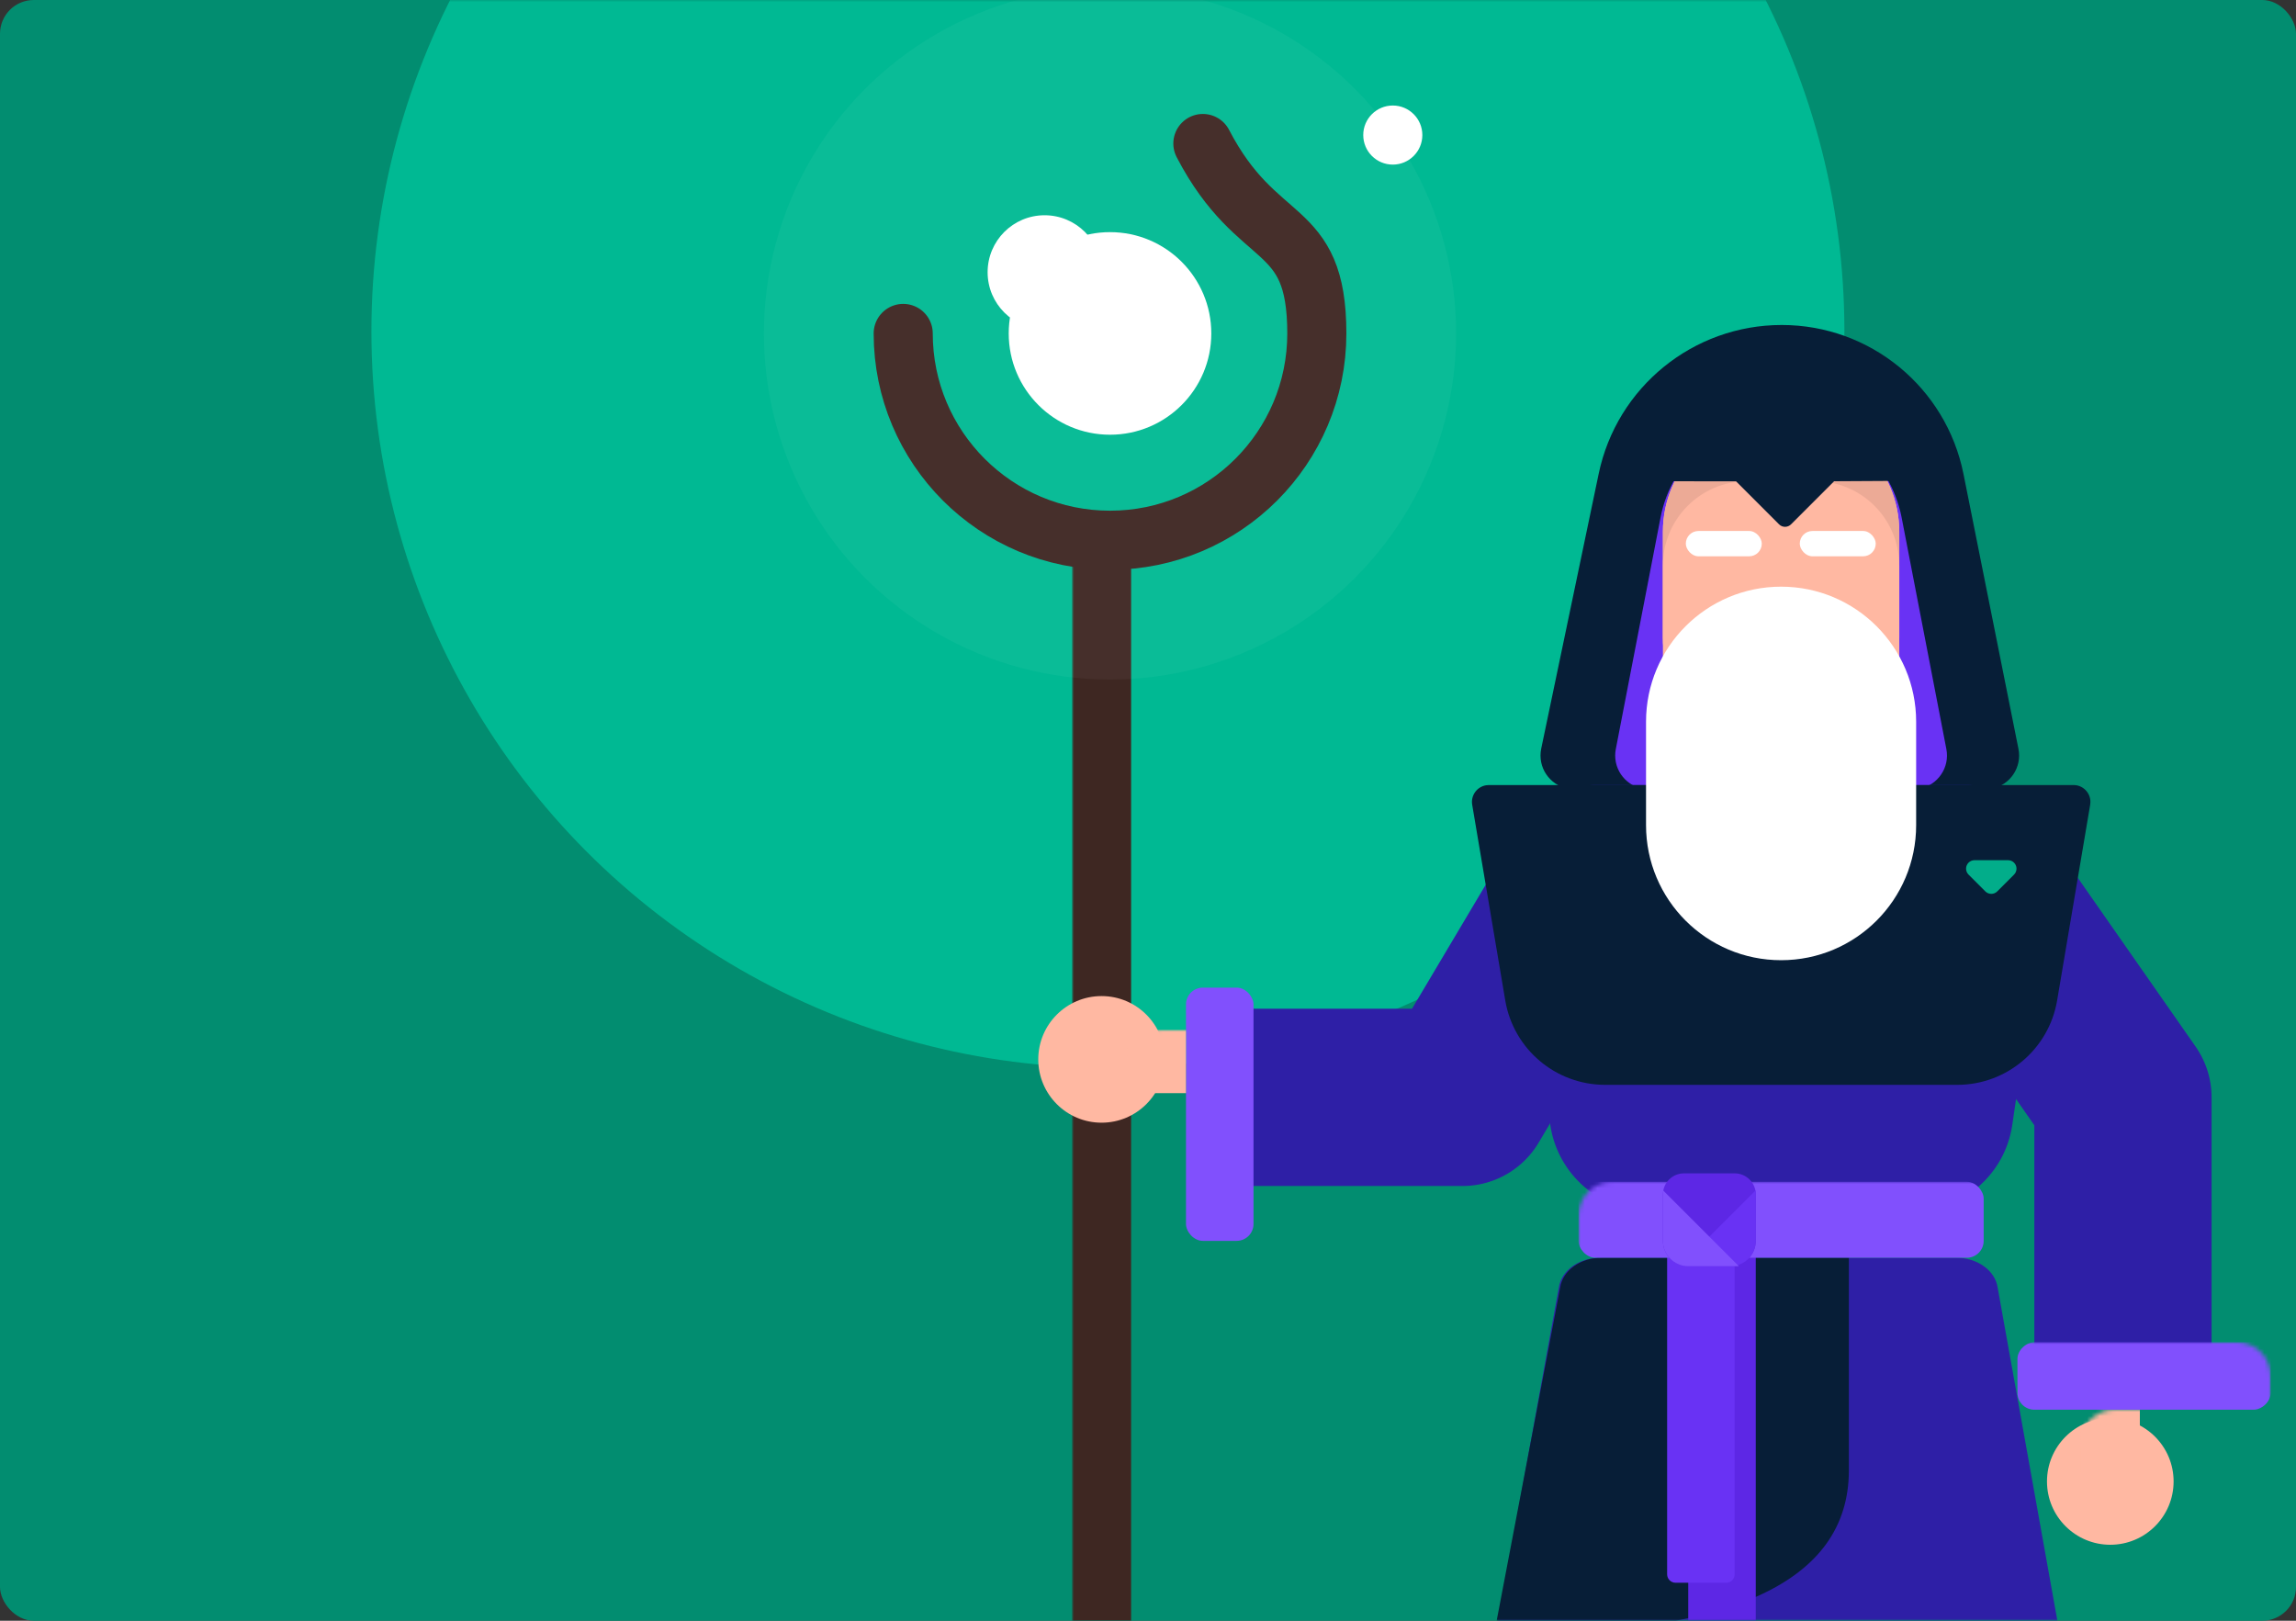 <?xml version="1.0" encoding="UTF-8"?>
<svg width="544px" height="384px" viewBox="0 0 544 384" version="1.1" xmlns="http://www.w3.org/2000/svg" xmlns:xlink="http://www.w3.org/1999/xlink">
    <rect x="0" y="0" width="544" height="384" fill="#333333" stroke="none"/>
    <!-- Generator: Sketch 50 (54983) - http://www.bohemiancoding.com/sketch -->
    <title>4heroes/block3</title>
    <desc>Created with Sketch.</desc>
    <defs>
        <rect id="path-1" x="0" y="0" width="544" height="384" rx="8"></rect>
    </defs>
    <g id="4heroes/block3" stroke="none" stroke-width="1" fill="none" fill-rule="evenodd">
        <mask id="mask-2" fill="white">
            <use xlink:href="#path-1"></use>
        </mask>
        <use id="Mask" fill="#028D70" xlink:href="#path-1"></use>
        <circle id="Oval-5" fill="#00B993" mask="url(#mask-2)" cx="262.5" cy="78.5" r="174.5"></circle>
        <path d="M422.154,77 L422.154,77 C443.087,77 461.109,91.775 465.214,112.301 L478.24,177.431 C479.107,181.764 476.297,185.978 471.965,186.845 C471.448,186.948 470.923,187 470.396,187 L373,187 C368.582,187 365,183.418 365,179 C365,178.45 365.057,177.901 365.169,177.363 L378.786,112.238 C383.079,91.707 401.18,77 422.154,77 Z" id="Rectangle-35" fill="#071E37" mask="url(#mask-2)"></path>
        <path d="M422,99 L422,99 C435.934,99 447.909,108.884 450.552,122.564 L461.161,177.483 C461.999,181.821 459.162,186.017 454.824,186.855 C454.324,186.951 453.816,187 453.307,187 L390.693,187 C386.275,187 382.693,183.418 382.693,179 C382.693,178.491 382.742,177.983 382.839,177.483 L393.448,122.564 C396.091,108.884 408.066,99 422,99 Z" id="Rectangle-35" fill="#6932F4" mask="url(#mask-2)"></path>
        <g id="Group-3" mask="url(#mask-2)">
            <g transform="translate(217, 99)">
                <polygon id="Rectangle-6-Copy-5" stroke="none" fill="#FFB8A2" fill-rule="evenodd" points="193 47 217 47 217 87 193 87"></polygon>
                <path d="M204,-7.10542736e-15 L206,-5.55556761e-05 C220.912,-5.55556761e-05 233,12.088 233,27 C233,27 233,27 233,27 L233,52 C233,66.912 220.912,79 206,79 L204,79 C189.088,79 177,66.912 177,52 L177,27 C177,12.088 189.088,-4.36619467e-15 204,-7.10542736e-15 Z" id="Rectangle-6-Copy-6" stroke="none" fill="#FFB8A2" fill-rule="evenodd"></path>
                <path d="M204,-7.10542736e-15 L206,-5.55556761e-05 C220.912,-5.55556761e-05 233,12.088 233,27 C233,27 233,27 233,27 L233,52 C233,66.912 220.912,79 206,79 L204,79 C189.088,79 177,66.912 177,52 L177,27 C177,12.088 189.088,-4.36619467e-15 204,-7.10542736e-15 Z" id="Rectangle-6-Copy-6" stroke="none" fill="#ECAA96" fill-rule="evenodd"></path>
                <path d="M197,15 L213,15 C224.046,15 233,23.954 233,35 C233,35 233,35 233,35 L233,74 C233,85.046 224.046,94 213,94 L197,94 C185.954,94 177,85.046 177,74 L177,35 C177,23.954 185.954,15 197,15 Z" id="Rectangle-6-Copy-6" stroke="none" fill="#FFB8A2" fill-rule="evenodd"></path>
                <polyline id="Path-3" stroke="#2E1FA6" stroke-width="42" fill="none" stroke-linejoin="round" points="70 161 129.503 161 161 108 249 108 286 161 286 227"></polyline>
                <path d="M181.34,87 L228.751,87 C249.185,87 265.751,103.565 265.751,124 C265.751,125.792 265.621,127.582 265.361,129.356 L259.78,167.505 C258.056,179.293 247.946,188.031 236.033,188.031 L174.058,188.031 C162.146,188.031 152.036,179.293 150.311,167.505 L144.73,129.356 C141.772,109.137 155.765,90.348 175.985,87.39 C177.758,87.13 179.548,87 181.34,87 Z" id="Rectangle-5" stroke="none" fill="#2E1FA6" fill-rule="evenodd"></path>
                <path d="M135.757,87 L274.292,87 C276.501,87 278.292,88.791 278.292,91 C278.292,91.223 278.273,91.446 278.236,91.666 L270.404,138.029 C268.453,149.578 258.451,158.031 246.739,158.031 L163.31,158.031 C151.598,158.031 141.596,149.578 139.645,138.029 L131.813,91.666 C131.445,89.488 132.912,87.424 135.091,87.056 C135.311,87.019 135.534,87 135.757,87 Z" id="Rectangle-5" stroke="none" fill="#071E37" fill-rule="evenodd"></path>
                <rect id="Rectangle-2-Copy" stroke="none" fill="#8150FD" fill-rule="evenodd" x="64" y="135" width="16" height="60" rx="4"></rect>
                <polygon id="Rectangle-6-Copy-4" stroke="none" fill="#FFB8A2" fill-rule="evenodd" points="191 77 218 77 218 117 196 117"></polygon>
                <rect id="Rectangle-4-Copy" stroke="none" fill="#FFFFFF" fill-rule="evenodd" x="209.427" y="26.806" width="18" height="6" rx="3"></rect>
                <rect id="Rectangle-4-Copy-2" stroke="none" fill="#FFFFFF" fill-rule="evenodd" x="182.427" y="26.806" width="18" height="6" rx="3"></rect>
                <g id="Group-Copy" stroke="none" stroke-width="1" fill="none" fill-rule="evenodd" transform="translate(0, 21)"></g>
                <g id="Group-6-Copy" stroke="none" stroke-width="1" fill="none" fill-rule="evenodd" transform="translate(24, 80)"></g>
            </g>
        </g>
        <path d="M422,227.5 L422,227.5 C439.673,227.5 454,213.173 454,195.5 L454,171 C454,153.327 439.673,139 422,139 L422,139 C404.327,139 390,153.327 390,171 L390,195.5 C390,213.173 404.327,227.5 422,227.5 Z" id="Oval-2" fill="#FFFFFF" mask="url(#mask-2)"></path>
        <path d="M417.006,106.006 L427.52,106.006 C428.624,106.006 429.52,106.901 429.52,108.006 C429.52,108.536 429.309,109.045 428.934,109.42 L418.42,119.934 C417.639,120.715 416.373,120.715 415.592,119.934 C415.217,119.559 415.006,119.05 415.006,118.52 L415.006,108.006 C415.006,106.901 415.901,106.006 417.006,106.006 Z" id="Rectangle-33" fill="#0A2440" mask="url(#mask-2)" transform="translate(422.263, 113.263) rotate(-135) translate(-422.263, -113.263) "></path>
        <path d="M415.152,102.204 L429.577,102.204 L440.464,91.329 C441.245,90.549 442.512,90.55 443.292,91.331 C443.653,91.692 443.862,92.178 443.876,92.689 C444.473,114.182 443.326,126.373 440.436,129.263 C437.547,132.153 425.312,133.391 403.732,132.978 L403.732,132.978 C402.628,132.957 401.75,132.045 401.771,130.94 C401.781,130.427 401.988,129.938 402.348,129.573 L413.152,118.645 L413.152,104.204 C413.152,103.1 414.047,102.204 415.152,102.204 Z" id="Rectangle-33" fill="#071E37" mask="url(#mask-2)" transform="translate(422.9, 111.9) rotate(-135) translate(-422.9, -111.9) "></path>
        <path d="M468.993,200.993 L474.616,200.993 C475.721,200.993 476.616,201.888 476.616,202.993 C476.616,203.523 476.406,204.032 476.03,204.407 L470.407,210.03 C469.626,210.811 468.36,210.811 467.579,210.03 C467.204,209.655 466.993,209.147 466.993,208.616 L466.993,202.993 C466.993,201.888 467.888,200.993 468.993,200.993 Z" id="Rectangle-33" fill="#02AD8A" mask="url(#mask-2)" transform="translate(471.805, 205.805) rotate(-135) translate(-471.805, -205.805) "></path>
        <path d="M500.011,453.998 L445.144,453.998 C443.446,442.125 433.235,432.998 420.892,432.998 L346,432.998 L369.348,305.012 C369.962,301.007 374.155,298 379.126,298 L463.525,298 C468.496,298 472.689,301.007 473.303,305.012 L500.011,453.998 Z" id="Combined-Shape" fill="#2E1FA6" mask="url(#mask-2)"></path>
        <path d="M438.059,298 L379.444,298 C374.473,298 370.28,301.007 369.666,305.012 L354,387.189 C409.938,387.73 437.958,374.833 438.059,348.498 C438.059,348.449 438.059,331.616 438.059,298 Z" id="Rectangle-5-Copy" fill="#071E37" mask="url(#mask-2)"></path>
        <path d="M402,284 L414,284 C415.105,284 416,284.895 416,286 L416,414 C416,415.105 415.105,416 414,416 L402,416 C400.895,416 400,415.105 400,414 L400,286 C400,284.895 400.895,284 402,284 Z" id="Rectangle-2-Copy-3" fill="#5D27E5" mask="url(#mask-2)" transform="translate(408, 350) rotate(-360) translate(-408, -350) "></path>
        <path d="M397,287 L409,287 C410.105,287 411,287.895 411,289 L411,373 C411,374.105 410.105,375 409,375 L397,375 C395.895,375 395,374.105 395,373 L395,289 C395,287.895 395.895,287 397,287 Z" id="Rectangle-2-Copy-2" fill="#6932F4" mask="url(#mask-2)" transform="translate(403, 331) rotate(-360) translate(-403, -331) "></path>
        <rect id="Rectangle-Copy" fill="#8150FD" mask="url(#mask-2)" x="374" y="280" width="96" height="18" rx="4"></rect>
        <path d="M399,278 L411,278 C413.761,278 416,280.239 416,283 L416,294 C416,297.314 413.314,300 410,300 L400,300 C396.686,300 394,297.314 394,294 L394,283 C394,280.239 396.239,278 399,278 Z" id="Rectangle-Copy-2" fill="#5D27E5" mask="url(#mask-2)"></path>
        <path d="M398,282 L416,300 L404,300 C400.686,300 398,297.314 398,294 L398,282 Z" id="Rectangle-Copy-2" fill="#6932F4" mask="url(#mask-2)" transform="translate(407, 291) scale(-1, 1) translate(-407, -291) "></path>
        <path d="M394,282 L412,300 L400,300 C396.686,300 394,297.314 394,294 L394,282 Z" id="Rectangle-Copy-2" fill="#8150FD" mask="url(#mask-2)"></path>
        <rect id="Rectangle-48" fill="#3E2722" mask="url(#mask-2)" x="254" y="123" width="14" height="324" rx="7"></rect>
        <circle id="Oval-5" fill="#FFFFFF" mask="url(#mask-2)" cx="263" cy="79" r="24"></circle>
        <path d="M312,83 C312,55.938 290.062,34 263,34 C235.938,34 214,55.938 214,83 C214,110.062 228,103 241,128" id="Oval-5" stroke="#3E2722" stroke-width="14" stroke-linecap="round" mask="url(#mask-2)" transform="translate(263, 81) rotate(-180) translate(-263, -81) "></path>
        <circle id="Oval-5" fill="#FFFFFF" opacity="0.2" mask="url(#mask-2)" cx="263" cy="79" r="82"></circle>
        <rect id="Rectangle-2" fill="#8150FD" mask="url(#mask-2)" transform="translate(508, 326) rotate(-270) translate(-508, -326) " x="500" y="296" width="16" height="60" rx="4"></rect>
        <circle id="Oval-5" fill="#FFFFFF" mask="url(#mask-2)" cx="247.5" cy="64.5" r="13.5"></circle>
        <circle id="Oval-5-Copy" fill="#FFFFFF" mask="url(#mask-2)" cx="330" cy="32" r="7"></circle>
        <circle id="Oval-3" fill="#FFB8A2" mask="url(#mask-2)" cx="261" cy="251" r="15"></circle>
        <circle id="Oval-3-Copy" fill="#FFB8A2" mask="url(#mask-2)" cx="500" cy="351" r="15"></circle>
        <rect id="Rectangle-49" fill="#FFB8A2" mask="url(#mask-2)" x="267" y="244" width="14" height="15"></rect>
        <rect id="Rectangle-49-Copy" fill="#FFB8A2" mask="url(#mask-2)" x="493" y="334" width="14" height="15"></rect>
    </g>
</svg>